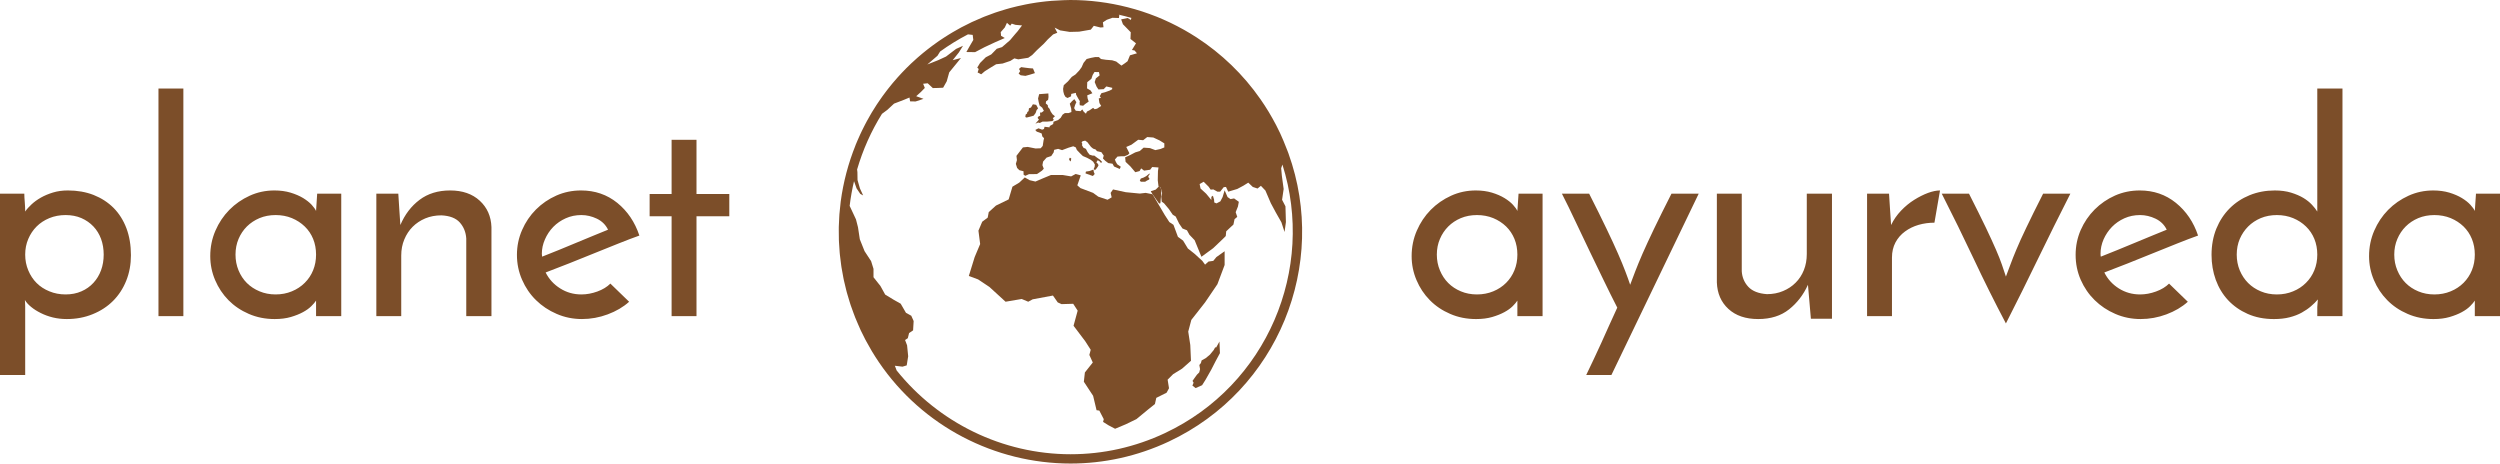 <?xml version="1.0" encoding="UTF-8"?>
<svg id="cg-0" xmlns="http://www.w3.org/2000/svg" viewBox="0 0 1993.784 369.657">
  <defs>
    <style>
      .cls-1 {
        fill: #7c4e29;
        stroke-width: 0px;
      }
    </style>
  </defs>
  <g id="text-0">
    <path class="cls-1" d="m82.696,203.049h0c0-4.516-.701-8.69-2.102-12.521-1.402-3.8-3.426-7.102-6.074-9.905-2.647-2.803-5.84-5.03-9.578-6.681-3.738-1.62-7.943-2.429-12.615-2.429h0c-4.672,0-8.986.81-12.942,2.429-3.987,1.651-7.382,3.878-10.185,6.681s-5.015,6.105-6.634,9.905c-1.651,3.831-2.476,8.005-2.476,12.521h0c0,4.516.825,8.721,2.476,12.615,1.62,3.893,3.831,7.242,6.634,10.045,2.803,2.803,6.198,5.015,10.185,6.634,3.956,1.651,8.27,2.476,12.942,2.476h0c4.672,0,8.877-.825,12.615-2.476,3.738-1.62,6.93-3.878,9.578-6.774,2.647-2.865,4.672-6.214,6.074-10.045,1.402-3.8,2.102-7.958,2.102-12.475Zm21.725.467h0c0,7.32-1.246,14.094-3.738,20.324-2.492,6.229-5.996,11.602-10.512,16.119-4.516,4.516-9.936,8.052-16.259,10.606-6.292,2.585-13.175,3.878-20.651,3.878h0c-3.893,0-7.584-.42-11.073-1.262-3.52-.872-6.759-2.056-9.718-3.551-2.959-1.464-5.529-3.099-7.709-4.906-2.18-1.775-3.816-3.598-4.906-5.466h0c0,.779.047,1.589.14,2.429.062.872.093,1.698.093,2.476h0v54.897H0v-144.601h19.389c0,1.869.125,4.158.374,6.868.218,2.741.327,5.202.327,7.382h0c1.246-1.869,2.928-3.769,5.046-5.7,2.087-1.962,4.579-3.769,7.475-5.42,2.866-1.62,6.089-2.975,9.671-4.065,3.582-1.09,7.553-1.635,11.914-1.635h0c7.475,0,14.297,1.199,20.464,3.598,6.136,2.429,11.431,5.856,15.885,10.279,4.423,4.454,7.849,9.874,10.279,16.259,2.398,6.385,3.598,13.549,3.598,21.492Zm41.815-132.921v181.511h-19.856V70.596h19.856Zm21.445,133.622h0c0-7.164,1.371-13.907,4.111-20.23,2.71-6.292,6.401-11.82,11.073-16.586,4.672-4.734,10.092-8.503,16.259-11.306,6.136-2.803,12.708-4.205,19.716-4.205h0c4.672,0,8.955.576,12.848,1.729,3.893,1.184,7.257,2.632,10.092,4.345,2.772,1.713,5.03,3.504,6.774,5.373,1.713,1.869,2.881,3.504,3.504,4.906h0l.888-13.783h19.202v97.647h-20.09v-12.381c-.779,1.246-2.04,2.725-3.784,4.439-1.713,1.713-3.925,3.302-6.634,4.766-2.741,1.495-5.98,2.788-9.718,3.878-3.707,1.09-7.989,1.635-12.848,1.635h0c-7.475,0-14.359-1.371-20.651-4.111-6.292-2.71-11.711-6.37-16.259-10.979-4.485-4.579-8.02-9.905-10.606-15.979s-3.878-12.459-3.878-19.156Zm20.137-1.168h0c0,4.516.81,8.721,2.429,12.615,1.62,3.893,3.831,7.242,6.634,10.045,2.834,2.803,6.198,5.015,10.092,6.634,3.893,1.651,8.176,2.476,12.848,2.476h0c4.672,0,8.986-.825,12.942-2.476,3.956-1.62,7.382-3.878,10.279-6.774,2.897-2.865,5.124-6.214,6.681-10.045,1.557-3.8,2.336-7.958,2.336-12.475h0c0-4.516-.779-8.69-2.336-12.521-1.557-3.8-3.784-7.102-6.681-9.905-2.897-2.803-6.323-5.03-10.279-6.681-3.956-1.62-8.27-2.429-12.942-2.429h0c-4.672,0-8.955.81-12.848,2.429-3.893,1.651-7.257,3.878-10.092,6.681-2.803,2.803-5.015,6.105-6.634,9.905-1.62,3.831-2.429,8.005-2.429,12.521Zm112.317,49.057v-97.647h17.52c.311,4.828.592,9.235.841,13.222.218,3.956.483,7.88.794,11.774h0c3.582-8.41,8.69-15.106,15.325-20.09,6.603-4.984,14.733-7.475,24.388-7.475h0c9.811,0,17.676,2.725,23.594,8.176s9.033,12.459,9.344,21.024h0v71.016h-20.09v-61.905c-.311-4.984-2.025-9.235-5.139-12.755-3.115-3.489-8.02-5.388-14.717-5.7h0c-4.672,0-8.955.81-12.848,2.429-3.893,1.651-7.242,3.878-10.045,6.681s-5.015,6.152-6.634,10.045c-1.651,3.893-2.476,8.176-2.476,12.848h0v48.356h-19.856Zm186.65-25.93l14.951,14.483c-4.672,4.205-10.357,7.553-17.053,10.045-6.697,2.492-13.549,3.738-20.557,3.738h0c-7.164,0-13.892-1.371-20.183-4.111-6.323-2.71-11.82-6.37-16.492-10.979-4.672-4.579-8.363-9.983-11.073-16.212-2.741-6.229-4.112-12.848-4.112-19.856h0c0-7.008,1.371-13.627,4.112-19.856,2.71-6.229,6.401-11.68,11.073-16.352s10.092-8.379,16.259-11.12c6.136-2.71,12.708-4.065,19.716-4.065h0c11.057,0,20.682,3.302,28.873,9.905,8.161,6.634,14.032,15.324,17.614,26.07h0c-4.828,1.713-10.357,3.816-16.586,6.307s-12.693,5.093-19.389,7.802c-6.697,2.741-13.393,5.435-20.09,8.083s-12.926,5.061-18.688,7.242h0c2.647,5.295,6.51,9.531,11.587,12.708,5.046,3.208,10.684,4.812,16.913,4.812h0c4.205,0,8.457-.779,12.755-2.336,4.267-1.557,7.724-3.66,10.372-6.307h0Zm-1.869-42.983h0c-1.869-3.893-4.828-6.821-8.877-8.784-4.049-1.931-8.176-2.897-12.381-2.897h0c-4.516,0-8.675.857-12.475,2.57-3.831,1.713-7.148,4.002-9.951,6.868-2.803,2.897-5.015,6.214-6.634,9.951-1.651,3.738-2.476,7.553-2.476,11.447h0c0,.779.047,1.324.14,1.635.062.311.093.545.093.701h0c4.049-1.557,8.457-3.317,13.222-5.279,4.734-1.931,9.438-3.878,14.11-5.84,4.672-1.931,9.188-3.8,13.549-5.606,4.361-1.775,8.254-3.364,11.68-4.766Zm50.692-28.5v-43.217h19.856v43.217h26.164v17.754h-26.164v79.659h-19.856v-79.659h-17.52v-17.754h17.52Z"/>
    <g>
      <polygon class="cls-1" points="919.153 154.919 924.413 162.313 925.426 162.109 925.836 157.492 926.187 152.369 925.585 149.341 923.962 148.953 921.718 151.197 917.726 152.502 919.153 154.919"/>
      <path class="cls-1" d="m1027.602,122.46c-.263-.739-.558-1.46-.835-2.196-.994-2.65-2.044-5.29-3.164-7.918-.503-1.183-1.017-2.351-1.545-3.519-.388-.861-.732-1.73-1.139-2.588-1.006-2.144-2.055-4.258-3.135-6.347-.107-.211-.226-.41-.333-.617-1.708-3.272-3.504-6.465-5.378-9.589-.118-.2-.233-.403-.355-.603-2.011-3.327-4.122-6.561-6.314-9.718-.052-.074-.096-.148-.148-.218-13.851-19.913-31.188-36.452-50.769-49.175-.111-.074-.222-.144-.333-.214-3.186-2.063-6.432-4.026-9.733-5.885-.274-.155-.551-.303-.828-.455-3.227-1.796-6.502-3.504-9.825-5.101-.325-.163-.658-.307-.983-.462-3.36-1.589-6.757-3.094-10.206-4.48-.214-.085-.429-.159-.643-.244-3.512-1.394-7.061-2.687-10.65-3.863-.133-.044-.263-.092-.396-.137-3.722-1.212-7.482-2.296-11.278-3.268-.126-.033-.244-.078-.373-.107,0,0-.004.004-.004.007-14.842-3.793-30.19-5.763-45.682-5.763-1.109,0-2.225.07-3.338.089-.728.011-1.46.037-2.185.059-6.207.189-12.421.691-18.638,1.516-.92.122-1.837.237-2.754.373-1.745.259-3.49.54-5.231.85-1.216.214-2.421.458-3.626.699-2.192.436-4.384.906-6.569,1.423-1.878.444-3.748.902-5.604,1.401-1.201.325-2.403.676-3.604,1.028-1.915.558-3.815,1.15-5.704,1.767-.909.299-1.819.58-2.728.895-2.798.965-5.567,1.996-8.31,3.087-.606.244-1.209.506-1.819.754-2.41.991-4.795,2.033-7.157,3.124-.399.181-.802.336-1.201.525-.251.118-.492.251-.743.373-2.551,1.216-5.083,2.466-7.574,3.796-.481.255-.943.532-1.419.791-1.911,1.039-3.804,2.107-5.678,3.216-1.139.673-2.259,1.364-3.379,2.055-1.116.695-2.229,1.397-3.327,2.114-1.32.858-2.636,1.715-3.929,2.602-.617.425-1.22.865-1.833,1.298-5.138,3.615-10.051,7.463-14.727,11.522-.322.281-.647.558-.965.839-1.589,1.401-3.157,2.821-4.691,4.266-.189.177-.373.362-.562.54-4.769,4.539-9.26,9.304-13.474,14.272-.347.41-.699.809-1.042,1.224-1.153,1.386-2.273,2.787-3.386,4.203-.566.721-1.131,1.449-1.686,2.181-.998,1.309-1.981,2.621-2.939,3.955-.665.924-1.309,1.867-1.959,2.806-.847,1.224-1.7,2.44-2.517,3.682-1.368,2.078-2.695,4.184-3.981,6.329-.543.906-1.05,1.83-1.575,2.747-.847,1.468-1.689,2.935-2.499,4.432-.54,1.002-1.057,2.007-1.578,3.016-.75,1.449-1.486,2.909-2.203,4.384-.488,1.013-.972,2.026-1.442,3.05-.71,1.542-1.397,3.098-2.07,4.661-.403.957-.817,1.911-1.212,2.872-.148.359-.307.706-.455,1.065.022-.026.048-.055.074-.081-5.789,14.38-9.777,29.465-11.829,44.895h-.007c-.078.577-.107,1.153-.177,1.73-.34,2.75-.636,5.512-.854,8.28-.063.795-.085,1.586-.137,2.381-.17,2.617-.303,5.238-.362,7.87-.015.747-.004,1.493-.011,2.24-.026,2.676-.004,5.353.085,8.036.022.68.063,1.357.092,2.037.122,2.743.303,5.482.551,8.232.055.614.118,1.224.181,1.837.277,2.776.621,5.548,1.028,8.321.085.588.174,1.179.266,1.771.429,2.736.924,5.467,1.479,8.195.129.628.251,1.257.384,1.881.558,2.606,1.187,5.208,1.863,7.803.192.739.373,1.479.577,2.214.651,2.381,1.371,4.746,2.122,7.112.296.935.577,1.878.891,2.809.695,2.07,1.456,4.122,2.229,6.181.444,1.179.865,2.369,1.331,3.538.706,1.771,1.479,3.526,2.244,5.286.603,1.386,1.179,2.78,1.815,4.148.126.274.233.554.362.832,1.131,2.406,2.318,4.769,3.541,7.101.255.492.529.976.787,1.464,1.353,2.532,2.754,5.016,4.207,7.463.166.277.325.562.492.843,1.737,2.883,3.545,5.704,5.415,8.465.004.004.004.007.007.011,34.888,51.393,92.806,80.881,152.92,80.881,26.327,0,53.064-5.648,78.467-17.588,87.01-40.888,127.247-140.932,95.331-229.609Zm-98.477,222.918c-23.847,11.204-49.187,16.886-75.321,16.886-54.454,0-105.463-25.325-138.725-66.838-.473-1.246-.946-2.488-1.419-3.733,2.037.244,4.077.484,6.11.728,1.116-.344,2.233-.68,3.345-1.02.388-2.421.776-4.85,1.164-7.279-.292-2.905-.58-5.818-.872-8.728-.536-1.405-1.068-2.813-1.604-4.221.728-.484,1.46-.969,2.185-1.456.34-1.36.68-2.717,1.017-4.077,1.068-.725,2.137-1.456,3.201-2.181.148-2.473.292-4.95.436-7.423-.632-1.408-1.26-2.817-1.893-4.225-1.405-.773-2.813-1.549-4.221-2.325-1.408-2.425-2.813-4.854-4.221-7.279-1.893-1.065-3.782-2.133-5.674-3.201-2.233-1.357-4.462-2.713-6.694-4.077-1.264-2.277-2.525-4.558-3.785-6.842-1.841-2.325-3.686-4.658-5.526-6.983v-6.698c-.632-2.037-1.264-4.077-1.896-6.11-1.745-2.669-3.49-5.334-5.238-8.003-1.26-3.157-2.525-6.306-3.782-9.46-.484-3.201-.972-6.399-1.456-9.607-.536-2.081-1.068-4.17-1.601-6.255-1.682-3.586-3.364-7.171-5.046-10.761.791-6.65,1.967-13.237,3.486-19.732l2.029,5.748,2.961,4.391,2.288,1.242-2.576-5.634-1.9-6.665-.092-6.303-.248-2.085c4.551-15.592,11.204-30.545,19.832-44.381,1.427-1.061,2.854-2.118,4.281-3.179,1.782-1.652,3.567-3.308,5.345-4.965,2.643-1.017,5.286-2.037,7.929-3.053,1.464-.606,2.928-1.209,4.391-1.815.159,1.017.318,2.041.477,3.057,1.464.03,2.928.063,4.391.092,2.1-.699,4.203-1.401,6.303-2.1-1.941-.699-3.885-1.401-5.822-2.096,1.272-1.15,2.543-2.292,3.815-3.442,1.02-1.05,2.041-2.1,3.057-3.153-.447-1.113-.891-2.229-1.335-3.338,1.205-.129,2.418-.255,3.626-.384,1.368,1.275,2.736,2.543,4.103,3.819,1.431-.033,2.861-.067,4.295-.096,1.309-.063,2.61-.126,3.918-.189.954-1.689,1.907-3.375,2.861-5.061.669-2.388,1.335-4.776,2.003-7.164,3.12-3.819,6.24-7.637,9.36-11.459-2.2.573-4.391,1.15-6.587,1.719,1.619-2.037,3.246-4.074,4.865-6.107,1.116-1.782,2.229-3.567,3.342-5.349-1.845.832-3.693,1.656-5.537,2.484-2.673,2.037-5.345,4.077-8.018,6.11-2.074.954-4.14,1.911-6.21,2.861-2.894,1.15-5.789,2.292-8.691,3.442,2.706-2.325,5.412-4.65,8.114-6.972.695-1.116,1.383-2.233,2.074-3.345,6.975-5.042,14.391-9.63,22.238-13.7,1.253.144,2.506.288,3.763.432.163,1.335.318,2.673.481,4.011-1.017,1.748-2.041,3.497-3.057,5.249-.828,1.464-1.652,2.928-2.48,4.391,2.321.033,4.647.067,6.968.092,2.484-1.305,4.965-2.61,7.449-3.915,2.865-1.335,5.73-2.676,8.595-4.011,2.543-1.116,5.09-2.229,7.637-3.342-.987-.573-1.974-1.146-2.961-1.719-.096-.987-.192-1.97-.285-2.961,1.079-1.238,2.163-2.48,3.246-3.722.569-1.242,1.146-2.484,1.719-3.726.858.765,1.719,1.527,2.576,2.292.41-.54.828-1.083,1.242-1.623.987.318,1.97.639,2.961.957,1.752.159,3.497.318,5.249.477-1.175,1.56-2.355,3.12-3.53,4.68-.669.765-1.335,1.527-2.007,2.292-1.335,1.593-2.673,3.183-4.011,4.772-2.129,1.848-4.262,3.693-6.395,5.537-1.397.447-2.798.891-4.199,1.338-1.464,1.493-2.928,2.99-4.391,4.488-1.464.761-2.928,1.527-4.391,2.292l-4.58,4.58c-.732,1.209-1.464,2.418-2.2,3.626.384.384.765.765,1.15,1.15-.285.92-.573,1.845-.858,2.765.943.484,1.885.969,2.828,1.449.987-.828,1.974-1.652,2.961-2.48,1.368-.858,2.736-1.719,4.103-2.576,1.619-.991,3.249-1.974,4.868-2.961,1.719-.192,3.438-.384,5.157-.573,2.074-.699,4.136-1.401,6.207-2.1,1.05-.669,2.1-1.335,3.157-2.003,1.046.251,2.096.51,3.15.761,2.643-.41,5.286-.828,7.925-1.242,1.05-.728,2.1-1.464,3.153-2.196,1.275-1.305,2.547-2.61,3.819-3.915,1.845-1.719,3.693-3.438,5.537-5.157,1.05-1.15,2.1-2.292,3.153-3.442,1.401-1.305,2.802-2.61,4.203-3.915,1.113-.444,2.229-.891,3.338-1.335-.713-1.364-1.416-2.728-2.114-4.099,1.431.732,2.861,1.464,4.295,2.2,2.576.41,5.157.828,7.733,1.238,2.484-.063,4.965-.126,7.449-.192,3.12-.54,6.24-1.079,9.356-1.619.795-1.017,1.593-2.037,2.388-3.053,1.752.444,3.501.887,5.253,1.335.828-.067,1.652-.126,2.484-.192-.163-1.305-.322-2.61-.481-3.915,1.017-.669,2.037-1.338,3.057-2.007,1.493-.54,2.99-1.083,4.488-1.619,1.748.063,3.501.126,5.253.189.085-.769.181-1.542.27-2.314-.141-.122-.285-.244-.425-.366,3.379.761,6.728,1.627,10.047,2.58-.129.54-.263,1.083-.392,1.627-.876-.517-1.756-1.031-2.632-1.549-1.7.362-3.405.721-5.105,1.083.466,1.29.928,2.576,1.394,3.867,2.089,2.14,4.177,4.281,6.262,6.421-.078,1.774-.152,3.556-.233,5.334,1.468,1.157,2.939,2.321,4.406,3.478-1.083,1.778-2.166,3.556-3.249,5.334.695.129,1.394.259,2.089.384.643.747,1.29,1.493,1.93,2.244-1.856.54-3.711,1.079-5.567,1.619-.647,1.575-1.29,3.15-1.933,4.717-.643.492-1.29.983-1.93,1.471-.98.669-1.959,1.338-2.939,2.007-.776-.592-1.549-1.183-2.321-1.774-.621-.492-1.238-.983-1.859-1.471-1.079-.333-2.163-.669-3.246-1.002-1.623-.129-3.249-.255-4.872-.384-.85-.129-1.7-.255-2.551-.384-.492-.078-.98-.155-1.468-.233-.566-.517-1.135-1.031-1.7-1.549h-2.939c-1.083.207-2.166.41-3.249.617-1.183.31-2.373.621-3.556.931-.828,1.028-1.649,2.063-2.477,3.09-.517,1.161-1.031,2.321-1.545,3.478-.647.876-1.294,1.756-1.933,2.632-1.006,1.057-2.011,2.114-3.016,3.168-.954.621-1.907,1.238-2.861,1.859-1.031,1.209-2.063,2.421-3.094,3.63-1.113,1.006-2.218,2.011-3.327,3.016-.177.98-.362,1.959-.54,2.939.078.773.152,1.545.233,2.321.207.747.41,1.493.617,2.24.362.617.721,1.238,1.083,1.856.54.285,1.083.566,1.623.85.928-.44,1.856-.876,2.784-1.312.052-.647.103-1.29.155-1.933,1.238-.281,2.477-.566,3.711-.847.055.462.103.924.155,1.39.569,1.031,1.139,2.063,1.704,3.094.436.721.872,1.445,1.312,2.166-.078.436-.155.876-.233,1.312.052.647.1,1.29.152,1.933.902.129,1.804.255,2.706.384.54-.466,1.083-.928,1.623-1.394.928-.643,1.856-1.29,2.784-1.933-.281-.824-.566-1.649-.847-2.473-.103-.828-.207-1.649-.31-2.477,1.364-.566,2.732-1.135,4.099-1.7-.492-.747-.983-1.493-1.471-2.24-.928-.54-1.856-1.083-2.784-1.623.055-1.649.103-3.301.155-4.95,1.109-.902,2.218-1.804,3.323-2.706.336-1.002.673-2.011,1.002-3.016.492-.798.983-1.597,1.471-2.395,1.183.026,2.373.055,3.556.078.181.876.362,1.752.54,2.628-1.002.798-2.011,1.601-3.016,2.395-.307.983-.617,1.959-.928,2.939.521,1.238,1.031,2.477,1.549,3.715.492.721.98,1.445,1.468,2.166,1.394-.078,2.787-.155,4.177-.233.695-.721,1.39-1.445,2.085-2.163,1.575.359,3.15.717,4.717,1.079-.026.388-.052.776-.078,1.161-.617.336-1.238.669-1.856,1.002-1.29.466-2.576.928-3.87,1.394-.928.233-1.856.466-2.784.695-.462.824-.928,1.649-1.39,2.473.333.384.669.773,1.002,1.157-.592.211-1.183.414-1.778.621.185,1.212.362,2.421.54,3.634.466.773.928,1.545,1.394,2.321-1.083.721-2.166,1.445-3.249,2.166-.647.152-1.29.307-1.933.462-.407-.362-.824-.721-1.235-1.083-.31.207-.617.41-.928.621-.647.436-1.29.872-1.933,1.312-.695.333-1.39.673-2.085,1.002-.255.566-.517,1.135-.776,1.704-.592-.521-1.183-1.031-1.774-1.549-.384-.617-.773-1.238-1.161-1.856-.462.462-.928.928-1.39,1.394-1.264-.103-2.528-.211-3.789-.31-.436-.695-.88-1.394-1.316-2.089.255-.847.517-1.7.773-2.551.336-.747.673-1.493,1.006-2.24-.543-.798-1.083-1.601-1.627-2.395-.595.517-1.187,1.031-1.778,1.545-.617.695-1.238,1.394-1.856,2.089.384,1.312.773,2.628,1.157,3.944.052.898.103,1.8.155,2.706-.773.281-1.549.566-2.321.847h-2.935c-.595.41-1.187.828-1.782,1.235-.517.85-1.028,1.704-1.545,2.554-.695.592-1.394,1.183-2.085,1.778-1.212.436-2.425.876-3.634,1.312-.078.617-.159,1.235-.233,1.856-.902.514-1.804,1.028-2.702,1.545-.078.362-.155.725-.233,1.083-1.312-.155-2.628-.307-3.941-.462l-.466,1.774c-.492.185-.98.366-1.468.54-.983-.359-1.959-.721-2.939-1.079-.85.436-1.704.876-2.551,1.312.384.436.773.876,1.157,1.312,1.316.488,2.632.98,3.944,1.468.181.798.362,1.597.54,2.395.466.462.928.931,1.394,1.394l-.388,1.619c-.233,1.523-.462,3.042-.695,4.565-.54.617-1.083,1.238-1.623,1.856-1.368.052-2.732.103-4.099.155-2.085-.414-4.177-.828-6.262-1.242-1.264.129-2.529.259-3.789.388-.721.928-1.445,1.856-2.166,2.787-1.002,1.312-2.011,2.628-3.013,3.941.129,1.135.255,2.266.384,3.401-.285,1.006-.566,2.011-.85,3.016.336,1.079.673,2.166,1.006,3.249l1.774,1.774c1.109.285,2.222.566,3.323.85.03.928.055,1.856.078,2.787.466.281.928.562,1.394.847.954-.436,1.907-.872,2.857-1.312,2.114-.026,4.229-.048,6.343-.074.492-.31.98-.621,1.468-.931l2.551-1.774c.492-.521.983-1.031,1.468-1.549-.362-.957-.717-1.907-1.079-2.861.177-.954.362-1.907.54-2.857.928-1.057,1.856-2.114,2.787-3.172,1.235-.41,2.473-.824,3.711-1.238.643-.98,1.29-1.959,1.93-2.935.129-.673.259-1.342.384-2.011,1.057-.259,2.114-.517,3.172-.776,1.057.336,2.111.673,3.168,1.006,1.715-.651,3.427-1.298,5.142-1.941,1.253-.377,2.506-.747,3.759-1.127.669.292,1.335.584,2.003.876.292.691.584,1.379.876,2.07.839.872,1.671,1.752,2.51,2.632.747.728,1.501,1.464,2.251,2.192,1.131.481,2.255.961,3.382,1.442.939.499,1.881,1.002,2.821,1.504.691.54,1.379,1.083,2.07,1.623.436.732.872,1.464,1.312,2.196-.063.647-.126,1.294-.189,1.941-.233.462-.458.92-.691,1.379.274.436.54.876.817,1.312l1.127-1.127c.436-.606.876-1.209,1.316-1.815.189-.399.377-.795.562-1.194-.233-.392-.462-.791-.691-1.187l-1.065-1.065c.211-.314.418-.625.625-.939.17-.248.336-.503.503-.754.584.381,1.168.754,1.756,1.131.251.355.503.71.75,1.065.336-.251.669-.503,1.002-.75-.606-.628-1.209-1.253-1.815-1.881-.75-.521-1.504-1.042-2.255-1.567-.75-.562-1.504-1.127-2.255-1.689-.392.022-.795.041-1.187.063-.839-.251-1.671-.499-2.506-.75-.525-.669-1.046-1.335-1.567-2.007-.462-.876-.92-1.752-1.379-2.628-.669-.314-1.335-.628-2.003-.943-.396-.706-.795-1.419-1.19-2.126.122-.274.248-.543.377-.817-.211-.414-.418-.839-.625-1.253.248-.314.499-.628.75-.943.71-.166,1.419-.333,2.126-.499.588.414,1.172.835,1.76,1.253.458.603.917,1.209,1.379,1.815.499.647,1.002,1.294,1.501,1.937.562.462,1.127.92,1.689,1.379.669.233,1.335.462,2.007.691.355.44.706.88,1.065,1.316,1.168.27,2.34.54,3.504.813.628.924,1.253,1.837,1.881,2.758-.211.754-.418,1.504-.628,2.251.566.588,1.131,1.172,1.693,1.76.854.647,1.712,1.298,2.565,1.941,1.131.166,2.255.333,3.382.499.399.732.795,1.464,1.19,2.196,1.527.669,3.05,1.335,4.573,2.003.27-.603.543-1.209.817-1.819-.943-.647-1.881-1.294-2.821-1.937-.377-.651-.754-1.298-1.131-1.941-.248-.606-.499-1.212-.75-1.815.691-.795,1.379-1.586,2.07-2.381.983-.085,1.959-.17,2.942-.251h2.632c.917-.377,1.837-.754,2.758-1.127.399-.421.802-.839,1.201-1.253-.839-1.678-1.678-3.353-2.517-5.035,1.379-.595,2.754-1.194,4.133-1.793,1.793-1.316,3.593-2.636,5.39-3.952,1.316.122,2.636.24,3.952.362,1.079-.839,2.155-1.678,3.235-2.517,1.615.118,3.231.237,4.85.362,1.675.78,3.353,1.556,5.031,2.333,1.257.78,2.517,1.56,3.774,2.34v3.235c-1.017.414-2.037.839-3.053,1.257-1.379.296-2.758.599-4.133.898-1.438-.54-2.872-1.079-4.31-1.619-1.678-.122-3.353-.24-5.031-.359-1.017.895-2.037,1.793-3.053,2.691-1.194.362-2.395.717-3.593,1.083-1.26.658-2.517,1.312-3.774,1.974-1.438.658-2.872,1.316-4.31,1.974.118,1.198.237,2.395.359,3.593,1.26,1.201,2.517,2.395,3.774,3.597,1.316,1.56,2.636,3.112,3.952,4.673,1.139-.299,2.273-.599,3.416-.898.414-.717.839-1.438,1.257-2.159.78.603,1.556,1.201,2.336,1.8,1.619-.24,3.235-.484,4.85-.717.54-.721,1.079-1.442,1.619-2.159,1.678.118,3.353.24,5.031.362-.144.939-.285,1.878-.425,2.817-.055,2.477-.103,4.95-.155,7.426.207,1.7.41,3.401.617,5.101.54.129,1.083.259,1.623.388.41,1.545.828,3.094,1.238,4.643-.233.924-.466,1.856-.695,2.78.129,1.371.259,2.743.388,4.114.599.418,1.198.839,1.796,1.257,1.257,1.497,2.514,2.998,3.774,4.495,1.076,1.556,2.155,3.112,3.231,4.669.78.481,1.56.961,2.336,1.438.902,1.859,1.796,3.719,2.695,5.574.898,1.316,1.796,2.636,2.695,3.948,1.194.481,2.392.957,3.593,1.442.662,1.194,1.316,2.392,1.974,3.593,1.379,1.438,2.758,2.872,4.133,4.314,1.808,4.403,3.615,8.809,5.423,13.219,3.116-2.277,6.229-4.551,9.341-6.831,2.517-2.392,5.027-4.791,7.545-7.182.839-.843,1.675-1.678,2.517-2.517.118-1.257.237-2.514.359-3.774,1.142-1.076,2.273-2.151,3.416-3.231.78-.721,1.556-1.442,2.336-2.155.299-1.438.599-2.876.898-4.314.717-.599,1.438-1.198,2.155-1.793-.418-1.26-.839-2.517-1.26-3.774.603-1.497,1.198-2.998,1.796-4.495.24-1.257.48-2.517.717-3.774-1.257-.898-2.517-1.796-3.774-2.695-.957.181-1.919.366-2.872.54-.78-.54-1.556-1.079-2.336-1.619-.78-1.793-1.556-3.597-2.336-5.39-.54,1.793-1.079,3.597-1.619,5.39-.599,1.139-1.198,2.273-1.796,3.416-1.017.54-2.037,1.076-3.05,1.615-.603-.237-1.201-.477-1.796-.717-.063-.78-.122-1.556-.181-2.336-.299-1.017-.599-2.033-.898-3.053-.418.299-.839.603-1.257.898v2.517c-.54-.662-1.079-1.316-1.619-1.978-.839-1.013-1.678-2.037-2.517-3.05-1.497-1.379-2.994-2.758-4.491-4.133-.237-1.198-.48-2.395-.717-3.593,1.076-.603,2.155-1.201,3.235-1.8,1.316,1.316,2.636,2.636,3.952,3.952.54.78,1.076,1.56,1.615,2.34.721-.063,1.442-.122,2.155-.181,1.079.599,2.159,1.194,3.235,1.793h2.155c.961-1.194,1.919-2.392,2.876-3.593.595-.059,1.198-.118,1.796-.181.595,1.26,1.194,2.517,1.793,3.774,2.395-.717,4.791-1.434,7.186-2.151,1.675-.902,3.353-1.8,5.027-2.695,1.142-.717,2.277-1.438,3.416-2.155.122-.063.237-.122.362-.185,1.194,1.142,2.395,2.277,3.593,3.416,1.257.418,2.517.843,3.774,1.26.895-.721,1.793-1.442,2.691-2.159,1.198,1.26,2.395,2.521,3.597,3.774,1.438,3.353,2.872,6.706,4.31,10.058,1.316,2.458,2.636,4.913,3.952,7.367,1.497,2.636,2.994,5.271,4.491,7.907.839,2.573,1.678,5.149,2.517,7.726.362-2.632.717-5.268,1.079-7.903-.122-4.196-.237-8.391-.362-12.576-.898-1.741-1.796-3.475-2.695-5.208.418-2.876.839-5.756,1.257-8.624-.48-3.538-.961-7.072-1.438-10.602-.181-1.974-.362-3.952-.54-5.929.329-.983.658-1.967.983-2.95,26.508,83.446-12.269,175.905-93.601,214.127Z"/>
      <polygon class="cls-1" points="825.352 58.313 823.826 54.591 821.157 54.402 817.907 54.018 814.377 53.537 812.658 54.972 813.612 56.691 812.37 58.698 813.993 60.032 817.811 60.509 821.345 59.555 825.352 58.313"/>
      <polygon class="cls-1" points="818.721 93.76 822.169 92.884 824.361 92.255 825.929 90.126 826.738 87.745 827.87 86.433 826.365 83.609 823.737 83.173 822.232 85.742 820.602 86.367 820.288 88.625 819.286 89.379 819.098 90.499 817.97 91.383 817.722 93.323 818.721 93.76"/>
      <polygon class="cls-1" points="825.74 98.65 827.991 97.708 829.245 98.081 831.5 96.957 835.326 96.957 839.27 96.58 840.397 95.575 839.647 94.259 841.336 92.695 839.395 91.128 837.957 88.999 837.015 86.803 835.762 85.368 835.64 83.923 834.01 82.481 834.261 80.792 835.887 79.602 836.202 77.347 836.076 74.53 828.746 75.092 827.87 78.537 828.372 81.483 829.123 84.237 831.189 85.868 832.505 88.374 830.69 89.749 829.433 89.749 829.559 92.255 828.117 92.947 827.496 94.015 828.561 95.39 825.74 98.65"/>
      <polygon class="cls-1" points="953.534 309.51 958.691 307.214 961.456 302.827 965.947 294.901 969.381 288.218 972.915 281.63 972.535 272.37 969.955 277.047 969.097 277.047 967.951 279.15 964.99 282.776 961.556 285.637 958.31 287.452 957.734 289.552 956.492 291.082 957.068 294.424 956.399 297.004 954.584 298.816 952.581 301.584 951.054 303.784 951.912 305.214 950.954 307.506 953.534 309.51"/>
      <polygon class="cls-1" points="884.102 339.208 879.721 336.469 880.265 334.277 876.705 327.431 874.52 327.157 871.777 315.661 864.384 304.431 865.208 297.038 871.504 289.097 868.768 283.072 869.862 278.965 865.478 272.119 856.167 259.795 859.457 247.748 855.893 242.273 846.585 242.543 843.572 241.179 839.739 235.701 823.585 238.709 820.025 240.628 814.821 238.44 801.949 240.628 789.081 228.855 780.047 222.829 772.654 220.094 777.304 205.03 781.688 194.624 780.317 183.945 783.33 176.825 787.714 173.539 788.531 169.162 794.283 163.958 804.415 159.03 807.428 148.894 812.906 145.612 817.286 141.505 821.12 143.693 825.777 144.791 831.522 142.321 838.098 139.59 847.679 139.59 854.252 140.684 857.812 138.765 861.919 139.86 859.179 147.8 861.645 149.992 871.777 153.825 875.888 156.838 883.281 159.304 886.564 157.385 885.747 153.825 887.662 151.086 897.794 153.278 909.02 154.372 913.674 153.825 919.153 154.919 929.011 171.624 932.571 177.102 935.854 179.291 939.413 188.876 943.524 191.885 947.357 198.184 952.558 202.295 958.857 208.043 961.046 211.055 963.785 208.594 967.618 208.043 970.084 205.03 976.656 200.372 976.656 211.329 970.904 226.662 961.046 241.179 950.093 255.141 947.631 264.449 949.269 275.132 949.819 287.726 942.7 294.025 935.58 298.409 931.2 302.786 932.298 309.635 930.375 313.195 922.162 317.298 921.067 322.233 915.593 326.61 906.281 334.277 897.794 338.384 889.307 341.947 884.102 339.208"/>
      <polyline class="cls-1" points="872.047 135.213 868.754 136.425 866.04 136.832 865.693 138.274 869.563 139.66 871.585 140.355 873.027 138.765 872.35 137.235"/>
      <polyline class="cls-1" points="909.822 142.377 912.133 141.567 914.269 140.355 916.809 138.274 916.809 139.143 916.058 140.067 915.711 141.165 916.173 141.682 916.809 142.721 915.999 143.416 914.731 143.992 913.316 144.917 909.822 144.917 909.013 143.992"/>
      <polyline class="cls-1" points="853.291 125.746 852.592 126.822 852.94 127.897 854.049 128.785 854.049 127.96 854.366 126.441"/>
    </g>
    <path class="cls-1" d="m1125.803,204.218h0c0-7.164,1.371-13.907,4.111-20.23,2.71-6.292,6.401-11.82,11.073-16.586,4.672-4.734,10.092-8.503,16.259-11.306,6.136-2.803,12.708-4.205,19.716-4.205h0c4.672,0,8.955.576,12.848,1.729,3.893,1.184,7.242,2.632,10.045,4.345,2.803,1.713,5.061,3.504,6.774,5.373,1.713,1.869,2.881,3.504,3.504,4.906h0l.934-13.783h19.156v97.647h-20.09v-12.381c-.779,1.246-2.025,2.725-3.738,4.439-1.713,1.713-3.925,3.302-6.634,4.766-2.741,1.495-5.98,2.788-9.718,3.878-3.738,1.09-8.02,1.635-12.848,1.635h0c-7.475,0-14.359-1.371-20.651-4.111-6.323-2.71-11.742-6.37-16.259-10.979-4.516-4.579-8.052-9.905-10.606-15.979-2.585-6.074-3.878-12.459-3.878-19.156Zm20.09-1.168h0c0,4.516.825,8.721,2.476,12.615,1.62,3.893,3.831,7.242,6.634,10.045s6.152,5.015,10.045,6.634c3.893,1.651,8.176,2.476,12.848,2.476h0c4.672,0,9.002-.825,12.988-2.476,3.956-1.62,7.382-3.878,10.279-6.774,2.865-2.865,5.077-6.214,6.634-10.045,1.557-3.8,2.336-7.958,2.336-12.475h0c0-4.516-.779-8.69-2.336-12.521-1.557-3.8-3.769-7.102-6.634-9.905-2.897-2.803-6.323-5.03-10.279-6.681-3.987-1.62-8.316-2.429-12.988-2.429h0c-4.672,0-8.955.81-12.848,2.429-3.893,1.651-7.242,3.878-10.045,6.681-2.803,2.803-5.015,6.105-6.634,9.905-1.651,3.831-2.476,8.005-2.476,12.521Zm208.842-48.59l-69.614,144.601h-20.09c2.18-4.516,4.236-8.83,6.167-12.942,1.962-4.143,3.909-8.348,5.84-12.615,1.962-4.298,3.956-8.737,5.98-13.316,2.025-4.61,4.283-9.562,6.774-14.857h0c-3.582-7.008-7.242-14.374-10.979-22.099-3.738-7.693-7.475-15.434-11.213-23.22-3.738-7.787-7.444-15.574-11.12-23.36-3.644-7.787-7.257-15.184-10.839-22.192h21.725c5.606,11.057,10.232,20.401,13.876,28.032,3.675,7.631,6.712,14.203,9.111,19.716,2.429,5.544,4.376,10.263,5.84,14.156,1.495,3.893,2.788,7.475,3.878,10.746h0c1.246-3.271,2.601-6.852,4.065-10.746,1.495-3.893,3.442-8.612,5.84-14.156,2.429-5.513,5.466-12.085,9.111-19.716,3.675-7.631,8.316-16.975,13.923-28.032h21.725Zm106.29,0v99.749h-16.82l-2.336-27.098c-3.582,7.943-8.612,14.483-15.091,19.623-6.447,5.139-14.655,7.709-24.622,7.709h0c-9.967,0-17.878-2.694-23.734-8.083-5.824-5.357-8.893-12.397-9.204-21.118h0v-70.782h19.856v61.905c.311,4.828,2.056,8.955,5.233,12.381,3.208,3.426,8.161,5.373,14.857,5.84h0c4.672,0,8.955-.825,12.848-2.476,3.893-1.62,7.226-3.831,9.998-6.634,2.834-2.803,5.03-6.152,6.588-10.045s2.336-8.176,2.336-12.848h0v-48.123h20.09Zm86.153-2.57l-4.439,25.697c-4.361,0-8.566.576-12.615,1.729-4.049,1.184-7.662,2.943-10.839,5.279-3.208,2.336-5.747,5.248-7.615,8.737-1.869,3.52-2.803,7.538-2.803,12.054h0v46.721h-19.856v-97.647h17.52c.311,4.828.592,9.235.841,13.222.218,3.956.483,7.88.794,11.774h0c2.025-4.205,4.672-8.02,7.942-11.447,3.271-3.426,6.775-6.307,10.512-8.643s7.397-4.174,10.979-5.513c3.582-1.308,6.774-1.962,9.578-1.962h0Zm52.561,106.056h0c-9.188-17.442-17.785-34.698-25.79-51.767-8.036-17.038-16.492-34.278-25.369-51.72h21.725c5.606,11.057,10.092,20.09,13.456,27.098,3.333,7.008,6.011,12.848,8.036,17.52,2.025,4.672,3.582,8.597,4.672,11.774,1.09,3.208,2.18,6.447,3.27,9.718h0c1.246-3.271,2.461-6.51,3.644-9.718,1.152-3.177,2.71-7.102,4.672-11.774,1.931-4.672,4.579-10.512,7.943-17.52,3.333-7.008,7.802-16.041,13.409-27.098h21.725c-8.877,17.442-17.442,34.682-25.697,51.72-8.254,17.069-16.82,34.324-25.697,51.767Zm130.118-31.77l14.951,14.483c-4.672,4.205-10.357,7.553-17.053,10.045-6.697,2.492-13.549,3.738-20.557,3.738h0c-7.164,0-13.907-1.371-20.23-4.111-6.292-2.71-11.774-6.37-16.446-10.979-4.672-4.579-8.379-9.983-11.12-16.212-2.71-6.229-4.065-12.848-4.065-19.856h0c0-7.008,1.355-13.627,4.065-19.856,2.741-6.229,6.447-11.68,11.12-16.352,4.672-4.672,10.076-8.379,16.212-11.12,6.167-2.71,12.755-4.065,19.763-4.065h0c11.057,0,20.666,3.302,28.827,9.905,8.192,6.634,14.079,15.324,17.66,26.07h0c-4.828,1.713-10.356,3.816-16.586,6.307-6.229,2.492-12.693,5.093-19.389,7.802-6.697,2.741-13.393,5.435-20.09,8.083s-12.926,5.061-18.688,7.242h0c2.647,5.295,6.494,9.531,11.54,12.708,5.077,3.208,10.73,4.812,16.96,4.812h0c4.205,0,8.441-.779,12.708-2.336,4.298-1.557,7.771-3.66,10.419-6.307h0Zm-1.869-42.983h0c-1.869-3.893-4.828-6.821-8.877-8.784-4.049-1.931-8.176-2.897-12.381-2.897h0c-4.516,0-8.69.857-12.521,2.57-3.8,1.713-7.102,4.002-9.905,6.868-2.803,2.897-5.03,6.214-6.681,9.951-1.62,3.738-2.429,7.553-2.429,11.447h0c0,.779.031,1.324.093,1.635.093.311.14.545.14.701h0c4.049-1.557,8.441-3.317,13.175-5.279,4.766-1.931,9.484-3.878,14.156-5.84,4.672-1.931,9.188-3.8,13.549-5.606,4.361-1.775,8.254-3.364,11.68-4.766Zm35.742,20.09h0c0-7.631,1.277-14.608,3.831-20.931,2.585-6.292,6.136-11.696,10.652-16.212,4.516-4.516,9.843-8.02,15.979-10.512,6.167-2.492,12.833-3.738,19.997-3.738h0c4.828,0,9.142.576,12.942,1.729,3.831,1.184,7.101,2.585,9.811,4.205,2.741,1.651,5.046,3.489,6.915,5.513s3.27,3.816,4.205,5.373h0v-98.114h20.09v181.511h-20.09v-7.242c0-.934.078-1.993.234-3.177.156-1.152.234-2.118.234-2.897h0c-1.557,1.869-3.395,3.691-5.513,5.466-2.087,1.806-4.532,3.489-7.335,5.046-2.803,1.557-6.043,2.803-9.718,3.738-3.644.934-7.802,1.402-12.475,1.402h0c-7.787,0-14.764-1.371-20.931-4.111-6.136-2.71-11.353-6.37-15.652-10.979-4.267-4.579-7.538-9.983-9.811-16.212-2.243-6.229-3.364-12.848-3.364-19.856Zm20.09-.234h0c0,4.516.81,8.721,2.429,12.615,1.651,3.893,3.878,7.242,6.681,10.045,2.803,2.803,6.152,5.015,10.045,6.634,3.893,1.651,8.176,2.476,12.848,2.476h0c4.672,0,8.986-.825,12.942-2.476,3.987-1.62,7.413-3.878,10.279-6.774,2.897-2.865,5.124-6.214,6.681-10.045,1.557-3.8,2.336-7.958,2.336-12.475h0c0-4.516-.779-8.69-2.336-12.521-1.557-3.8-3.784-7.102-6.681-9.905-2.866-2.803-6.292-5.03-10.279-6.681-3.956-1.62-8.27-2.429-12.942-2.429h0c-4.672,0-8.955.81-12.848,2.429-3.893,1.651-7.242,3.878-10.045,6.681-2.803,2.803-5.03,6.105-6.681,9.905-1.62,3.831-2.429,8.005-2.429,12.521Zm105.543,1.168h0c0-7.164,1.371-13.907,4.112-20.23,2.71-6.292,6.401-11.82,11.073-16.586,4.672-4.734,10.092-8.503,16.259-11.306,6.136-2.803,12.708-4.205,19.716-4.205h0c4.672,0,8.955.576,12.848,1.729,3.893,1.184,7.242,2.632,10.045,4.345,2.803,1.713,5.061,3.504,6.774,5.373s2.881,3.504,3.504,4.906h0l.934-13.783h19.156v97.647h-20.09v-12.381c-.779,1.246-2.025,2.725-3.738,4.439-1.713,1.713-3.925,3.302-6.634,4.766-2.741,1.495-5.98,2.788-9.718,3.878-3.738,1.09-8.021,1.635-12.848,1.635h0c-7.475,0-14.359-1.371-20.651-4.111-6.323-2.71-11.742-6.37-16.259-10.979-4.516-4.579-8.052-9.905-10.606-15.979-2.585-6.074-3.878-12.459-3.878-19.156Zm20.09-1.168h0c0,4.516.825,8.721,2.476,12.615,1.62,3.893,3.831,7.242,6.634,10.045,2.803,2.803,6.152,5.015,10.045,6.634,3.893,1.651,8.176,2.476,12.848,2.476h0c4.672,0,9.002-.825,12.988-2.476,3.956-1.62,7.382-3.878,10.279-6.774,2.865-2.865,5.077-6.214,6.634-10.045,1.557-3.8,2.336-7.958,2.336-12.475h0c0-4.516-.779-8.69-2.336-12.521-1.557-3.8-3.769-7.102-6.634-9.905-2.897-2.803-6.323-5.03-10.279-6.681-3.987-1.62-8.316-2.429-12.988-2.429h0c-4.672,0-8.955.81-12.848,2.429-3.893,1.651-7.242,3.878-10.045,6.681-2.803,2.803-5.015,6.105-6.634,9.905-1.651,3.831-2.476,8.005-2.476,12.521Z"/>
  </g>
</svg>